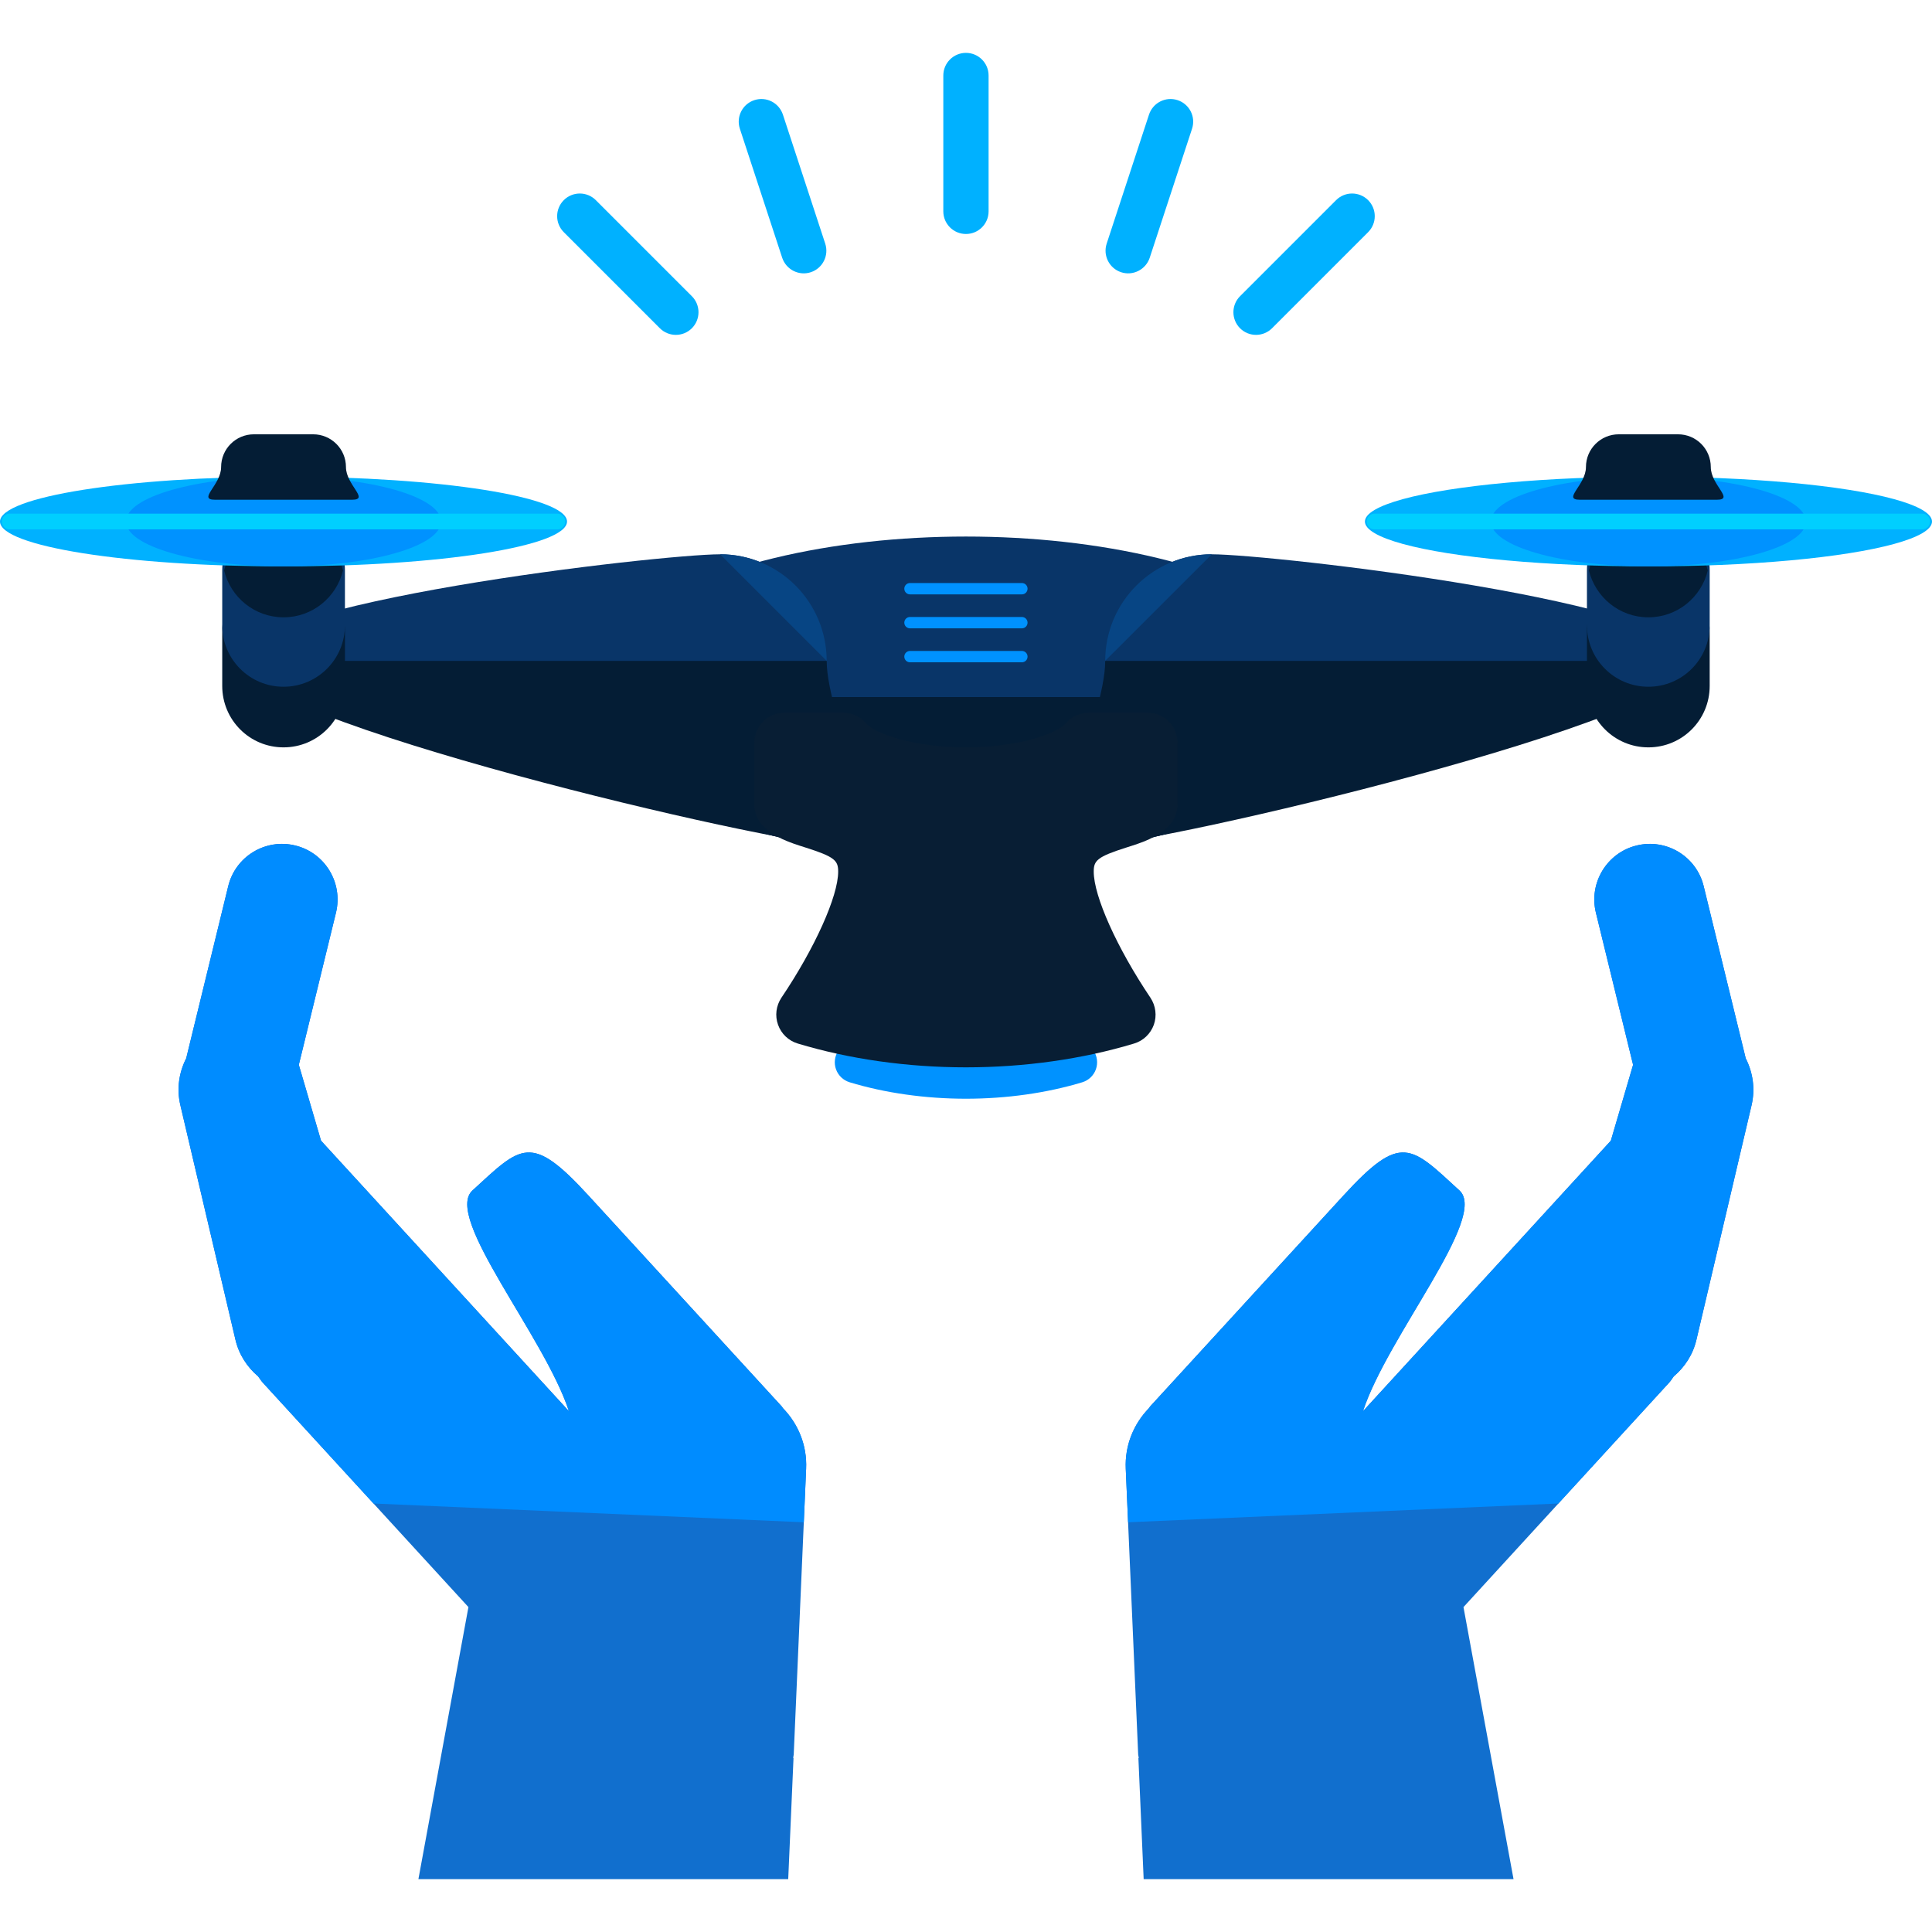 <?xml version="1.0" encoding="iso-8859-1"?>
<!-- Generator: Adobe Illustrator 19.0.0, SVG Export Plug-In . SVG Version: 6.00 Build 0)  -->
<svg version="1.1" id="Layer_1" xmlns="http://www.w3.org/2000/svg" xmlns:xlink="http://www.w3.org/1999/xlink" x="0px" y="0px"
	 viewBox="0 0 504.147 504.147" style="enable-background:new 0 0 504.147 504.147;" xml:space="preserve">
<path style="fill:#116FCE;" d="M297.149,458.709l-0.087,0.102l1.371,31.539h96.516l-13.06-70.987l53.681-58.589
	c0.473-0.504,0.796-1.103,1.197-1.623c2.859-2.418,5.018-5.679,5.923-9.586l14.383-61.18c1-4.301,0.323-8.57-1.536-12.225
	l-10.965-44.914c-1.883-7.759-9.704-12.532-17.503-10.626c-7.735,1.883-12.516,9.728-10.634,17.503l9.712,39.731l-5.805,19.795
	l-64.677,70.585c6.396-19.574,32.744-50.672,25.175-57.596c-12.729-11.681-15.187-15.147-30.263,1.308l-50.452,55.044
	c-0.118,0.15-0.205,0.315-0.331,0.473c-3.954,4.08-6.309,9.673-6.034,15.785l3.245,74.594
	C297.039,458.142,297.11,458.417,297.149,458.709z"/>
<path style="fill:#008CFF;" d="M455.538,276.177l-10.965-44.914c-1.883-7.759-9.704-12.532-17.503-10.626
	c-7.735,1.883-12.516,9.728-10.634,17.503l9.712,39.731l-5.805,19.795l-64.677,70.585c6.396-19.574,32.744-50.672,25.175-57.596
	c-12.729-11.681-15.187-15.147-30.263,1.308l-50.452,55.044c-0.118,0.15-0.205,0.315-0.331,0.473
	c-3.954,4.08-6.309,9.673-6.034,15.785l0.607,13.966l112.286-4.899l28.9-31.539c0.473-0.504,0.796-1.103,1.197-1.623
	c2.859-2.418,5.018-5.679,5.923-9.586l14.383-61.18C458.075,284.093,457.397,279.824,455.538,276.177z"/>
<path style="fill:#116FCE;" d="M206.982,458.709l0.079,0.102l-1.378,31.539h-96.5l13.052-70.987l-53.681-58.589
	c-0.473-0.504-0.796-1.103-1.205-1.623c-2.851-2.418-5.01-5.679-5.923-9.586l-14.368-61.18c-1.016-4.301-0.331-8.57,1.528-12.225
	l10.965-44.914c1.875-7.759,9.704-12.532,17.495-10.626c7.751,1.883,12.516,9.728,10.634,17.503l-9.704,39.731l5.797,19.795
	l64.685,70.585c-6.396-19.574-32.752-50.672-25.175-57.596c12.737-11.681,15.187-15.147,30.263,1.308l50.444,55.044
	c0.126,0.15,0.213,0.315,0.331,0.473c3.962,4.08,6.317,9.673,6.034,15.785l-3.237,74.594
	C207.084,458.142,207.006,458.417,206.982,458.709z"/>
<path style="fill:#008CFF;" d="M48.585,276.177l10.965-44.914c1.875-7.759,9.704-12.532,17.495-10.626
	c7.751,1.883,12.516,9.728,10.634,17.503l-9.704,39.731l5.797,19.795l64.685,70.585c-6.396-19.574-32.752-50.672-25.175-57.596
	c12.737-11.681,15.187-15.147,30.263,1.308l50.444,55.044c0.126,0.15,0.213,0.315,0.331,0.473c3.962,4.08,6.317,9.673,6.034,15.785
	l-0.599,13.966L97.461,392.33l-28.893-31.539c-0.473-0.504-0.796-1.103-1.205-1.623c-2.851-2.418-5.01-5.679-5.923-9.586
	l-14.368-61.18C46.041,284.093,46.726,279.824,48.585,276.177z"/>
<path style="fill:#0092FF;" d="M277.984,261.108h-51.846c-1.804,4.017-4.356,8.586-7.373,13.044
	c-0.969,1.449-1.197,3.245-0.614,4.876s1.906,2.875,3.552,3.387c9.295,2.812,19.787,4.293,30.358,4.293
	c10.555,0,21.063-1.481,30.358-4.293c1.654-0.504,2.97-1.757,3.553-3.387c0.575-1.631,0.347-3.434-0.614-4.876
	C282.34,269.694,279.788,265.125,277.984,261.108z"/>
<ellipse style="fill:#093568;" cx="252.062" cy="181.898" rx="100.061" ry="41.889"/>
<path style="fill:#041D35;" d="M352.122,181.898c0,23.142-44.804,41.889-100.061,41.889s-100.061-18.755-100.061-41.889"/>
<path style="fill:#093568;" d="M215.725,172.453c0,15.368-12.446,27.829-27.813,27.829S62.275,187.821,62.275,172.453
	c0-15.352,110.261-27.813,125.629-27.813S215.725,157.093,215.725,172.453z"/>
<path style="fill:#074584;" d="M187.904,144.632c15.368,0,27.813,12.461,27.813,27.813"/>
<g>
	<path style="fill:#041D35;" d="M215.725,172.453c0,15.368,17.904,48.065,2.536,48.065S62.275,187.829,62.275,172.453"/>
	<path style="fill:#041D35;" d="M90.01,178.991c0,8.862-7.176,16.03-16.022,16.03l0,0c-8.862,0-15.998-7.168-15.998-16.03v-14.336
		c0-8.846,7.136-16.014,15.998-16.014l0,0c8.846,0,16.022,7.168,16.022,16.014V178.991z"/>
</g>
<path style="fill:#093568;" d="M90.01,163.19c0,8.846-7.176,16.014-16.022,16.014l0,0c-8.862,0-15.998-7.168-15.998-16.014v-14.336
	c0-8.846,7.136-16.03,15.998-16.03l0,0c8.846,0,16.022,7.184,16.022,16.03V163.19z"/>
<path style="fill:#041D35;" d="M58.478,148.854c1.694,7.018,7.987,12.233,15.51,12.233c7.538,0,13.816-5.215,15.518-12.233
	c-1.701-7.003-7.979-12.233-15.518-12.233C66.465,136.621,60.172,141.852,58.478,148.854z"/>
<ellipse style="fill:#00B1FF;" cx="73.98" cy="136.094" rx="73.98" ry="11.705"/>
<ellipse style="fill:#0092FF;" cx="73.988" cy="136.094" rx="41.102" ry="11.705"/>
<path style="fill:#00CFFF;" d="M147.495,136.094c0,1.142-0.906,2.048-2.056,2.048H2.521c-1.126,0-2.032-0.906-2.032-2.048l0,0
	c0-1.142,0.906-2.064,2.032-2.064h142.919C146.582,134.038,147.495,134.959,147.495,136.094L147.495,136.094z"/>
<path style="fill:#041D35;" d="M90.277,121.884c0,4.695,6.294,8.523,1.56,8.523H56.123c-4.71,0,1.575-3.828,1.575-8.523l0,0
	c0-4.742,3.836-8.554,8.539-8.554h15.486C86.433,113.329,90.277,117.142,90.277,121.884L90.277,121.884z"/>
<path style="fill:#093568;" d="M288.398,172.453c0,15.368,12.446,27.829,27.829,27.829c15.344,0,125.605-12.461,125.605-27.829
	c0-15.352-110.261-27.813-125.605-27.813C300.843,144.632,288.398,157.093,288.398,172.453z"/>
<path style="fill:#074584;" d="M316.227,144.632c-15.384,0-27.829,12.461-27.829,27.813"/>
<g>
	<path style="fill:#041D35;" d="M288.398,172.453c0,15.368-17.904,48.065-2.536,48.065s155.979-32.689,155.979-48.065"/>
	<path style="fill:#041D35;" d="M414.106,178.991c0,8.862,7.184,16.03,16.03,16.03l0,0c8.854,0,15.998-7.168,15.998-16.03v-14.336
		c0-8.846-7.144-16.014-15.998-16.014l0,0c-8.846,0-16.03,7.168-16.03,16.014V178.991z"/>
</g>
<path style="fill:#093568;" d="M414.106,163.19c0,8.846,7.184,16.014,16.03,16.014l0,0c8.854,0,15.998-7.168,15.998-16.014v-14.336
	c0-8.846-7.144-16.03-15.998-16.03l0,0c-8.846,0-16.03,7.184-16.03,16.03V163.19z"/>
<path style="fill:#041D35;" d="M445.645,148.854c-1.694,7.018-7.979,12.233-15.51,12.233c-7.538,0-13.8-5.215-15.525-12.233
	c1.725-7.003,7.987-12.233,15.525-12.233C437.665,136.621,443.951,141.852,445.645,148.854z"/>
<ellipse style="fill:#00B1FF;" cx="430.159" cy="136.094" rx="73.988" ry="11.705"/>
<ellipse style="fill:#0092FF;" cx="430.159" cy="136.094" rx="41.102" ry="11.705"/>
<path style="fill:#00CFFF;" d="M356.628,136.094c0,1.142,0.906,2.048,2.048,2.048h142.927c1.126,0,2.048-0.906,2.048-2.048l0,0
	c0-1.142-0.922-2.064-2.048-2.064H358.676C357.541,134.038,356.628,134.959,356.628,136.094L356.628,136.094z"/>
<path style="fill:#041D35;" d="M413.846,121.884c0,4.695-6.294,8.523-1.568,8.523H448c4.71,0-1.575-3.828-1.575-8.523l0,0
	c0-4.742-3.82-8.554-8.546-8.554H422.4C417.69,113.329,413.846,117.142,413.846,121.884L413.846,121.884z"/>
<path style="fill:#081E34;" d="M299.402,185.954h-15.265c-2.316,0-4.521,1.032-6.018,2.796c-2.135,2.521-11.902,6.262-26.065,6.262
	c-14.171,0-23.914-3.742-26.049-6.262c-1.504-1.772-3.71-2.796-6.026-2.796h-15.258c-4.356,0-7.877,3.521-7.877,7.877v16.14
	c0,2.001,0.772,3.938,2.135,5.404c3.009,3.182,7.168,4.506,11.201,5.782c7.704,2.434,8.539,3.434,8.539,6.294
	c0,6.412-6.081,19.952-14.816,32.91c-1.386,2.08-1.725,4.695-0.874,7.05c0.835,2.355,2.741,4.167,5.136,4.892
	c13.438,4.064,28.617,6.215,43.89,6.215c15.273,0,30.46-2.15,43.89-6.215c2.402-0.725,4.293-2.536,5.144-4.892
	c0.835-2.355,0.496-4.97-0.882-7.05c-8.72-12.958-14.801-26.49-14.801-32.91c0-2.859,0.827-3.86,8.515-6.294
	c4.033-1.276,8.192-2.599,11.209-5.782c1.371-1.465,2.135-3.403,2.135-5.404v-16.14C307.279,189.483,303.75,185.954,299.402,185.954
	z"/>
<g>
	<path style="fill:#0092FF;" d="M268.138,153.62c0,0.819-0.662,1.481-1.481,1.481h-29.2c-0.819,0-1.481-0.662-1.481-1.481l0,0
		c0-0.819,0.662-1.481,1.481-1.481h29.2C267.477,152.139,268.138,152.8,268.138,153.62L268.138,153.62z"/>
	<path style="fill:#0092FF;" d="M268.138,162.481c0,0.819-0.662,1.481-1.481,1.481h-29.2c-0.819,0-1.481-0.662-1.481-1.481l0,0
		c0-0.819,0.662-1.481,1.481-1.481h29.2C267.477,161,268.138,161.662,268.138,162.481L268.138,162.481z"/>
	<path style="fill:#0092FF;" d="M268.138,171.343c0,0.819-0.662,1.481-1.481,1.481h-29.2c-0.819,0-1.481-0.662-1.481-1.481l0,0
		c0-0.819,0.662-1.481,1.481-1.481h29.2C267.477,169.862,268.138,170.524,268.138,171.343L268.138,171.343z"/>
</g>
<g>
	<path style="fill:#00B1FF;" d="M257.969,55.15c0,3.261-2.647,5.908-5.908,5.908l0,0c-3.261,0-5.908-2.647-5.908-5.908V19.704
		c0-3.261,2.647-5.908,5.908-5.908l0,0c3.261,0,5.908,2.647,5.908,5.908V55.15z"/>
	<path style="fill:#00B1FF;" d="M180.539,77.292c2.308,2.308,2.308,6.057,0,8.365l0,0c-2.308,2.308-6.049,2.3-8.357-0.008
		l-25.064-25.064c-2.308-2.308-2.308-6.049,0-8.357l0,0c2.308-2.308,6.049-2.308,8.357,0L180.539,77.292z"/>
	<path style="fill:#00B1FF;" d="M215.339,63.571c1.016,3.104-0.662,6.443-3.773,7.467l0,0c-3.096,1.016-6.428-0.685-7.459-3.781
		l-11.043-33.666c-1.016-3.111,0.662-6.435,3.773-7.459l0,0c3.111-1.016,6.428,0.67,7.459,3.773L215.339,63.571z"/>
	<path style="fill:#00B1FF;" d="M323.584,77.292c-2.308,2.308-2.308,6.057,0,8.365l0,0c2.308,2.308,6.049,2.3,8.357-0.008
		l25.064-25.064c2.308-2.308,2.308-6.049,0-8.357l0,0c-2.308-2.308-6.049-2.308-8.357,0L323.584,77.292z"/>
	<path style="fill:#00B1FF;" d="M288.784,63.571c-1.016,3.104,0.662,6.443,3.773,7.467l0,0c3.096,1.016,6.428-0.685,7.459-3.781
		l11.043-33.666c1.016-3.111-0.662-6.435-3.773-7.459l0,0c-3.111-1.016-6.428,0.67-7.459,3.773L288.784,63.571z"/>
</g>
<g>
</g>
<g>
</g>
<g>
</g>
<g>
</g>
<g>
</g>
<g>
</g>
<g>
</g>
<g>
</g>
<g>
</g>
<g>
</g>
<g>
</g>
<g>
</g>
<g>
</g>
<g>
</g>
<g>
</g>
</svg>
